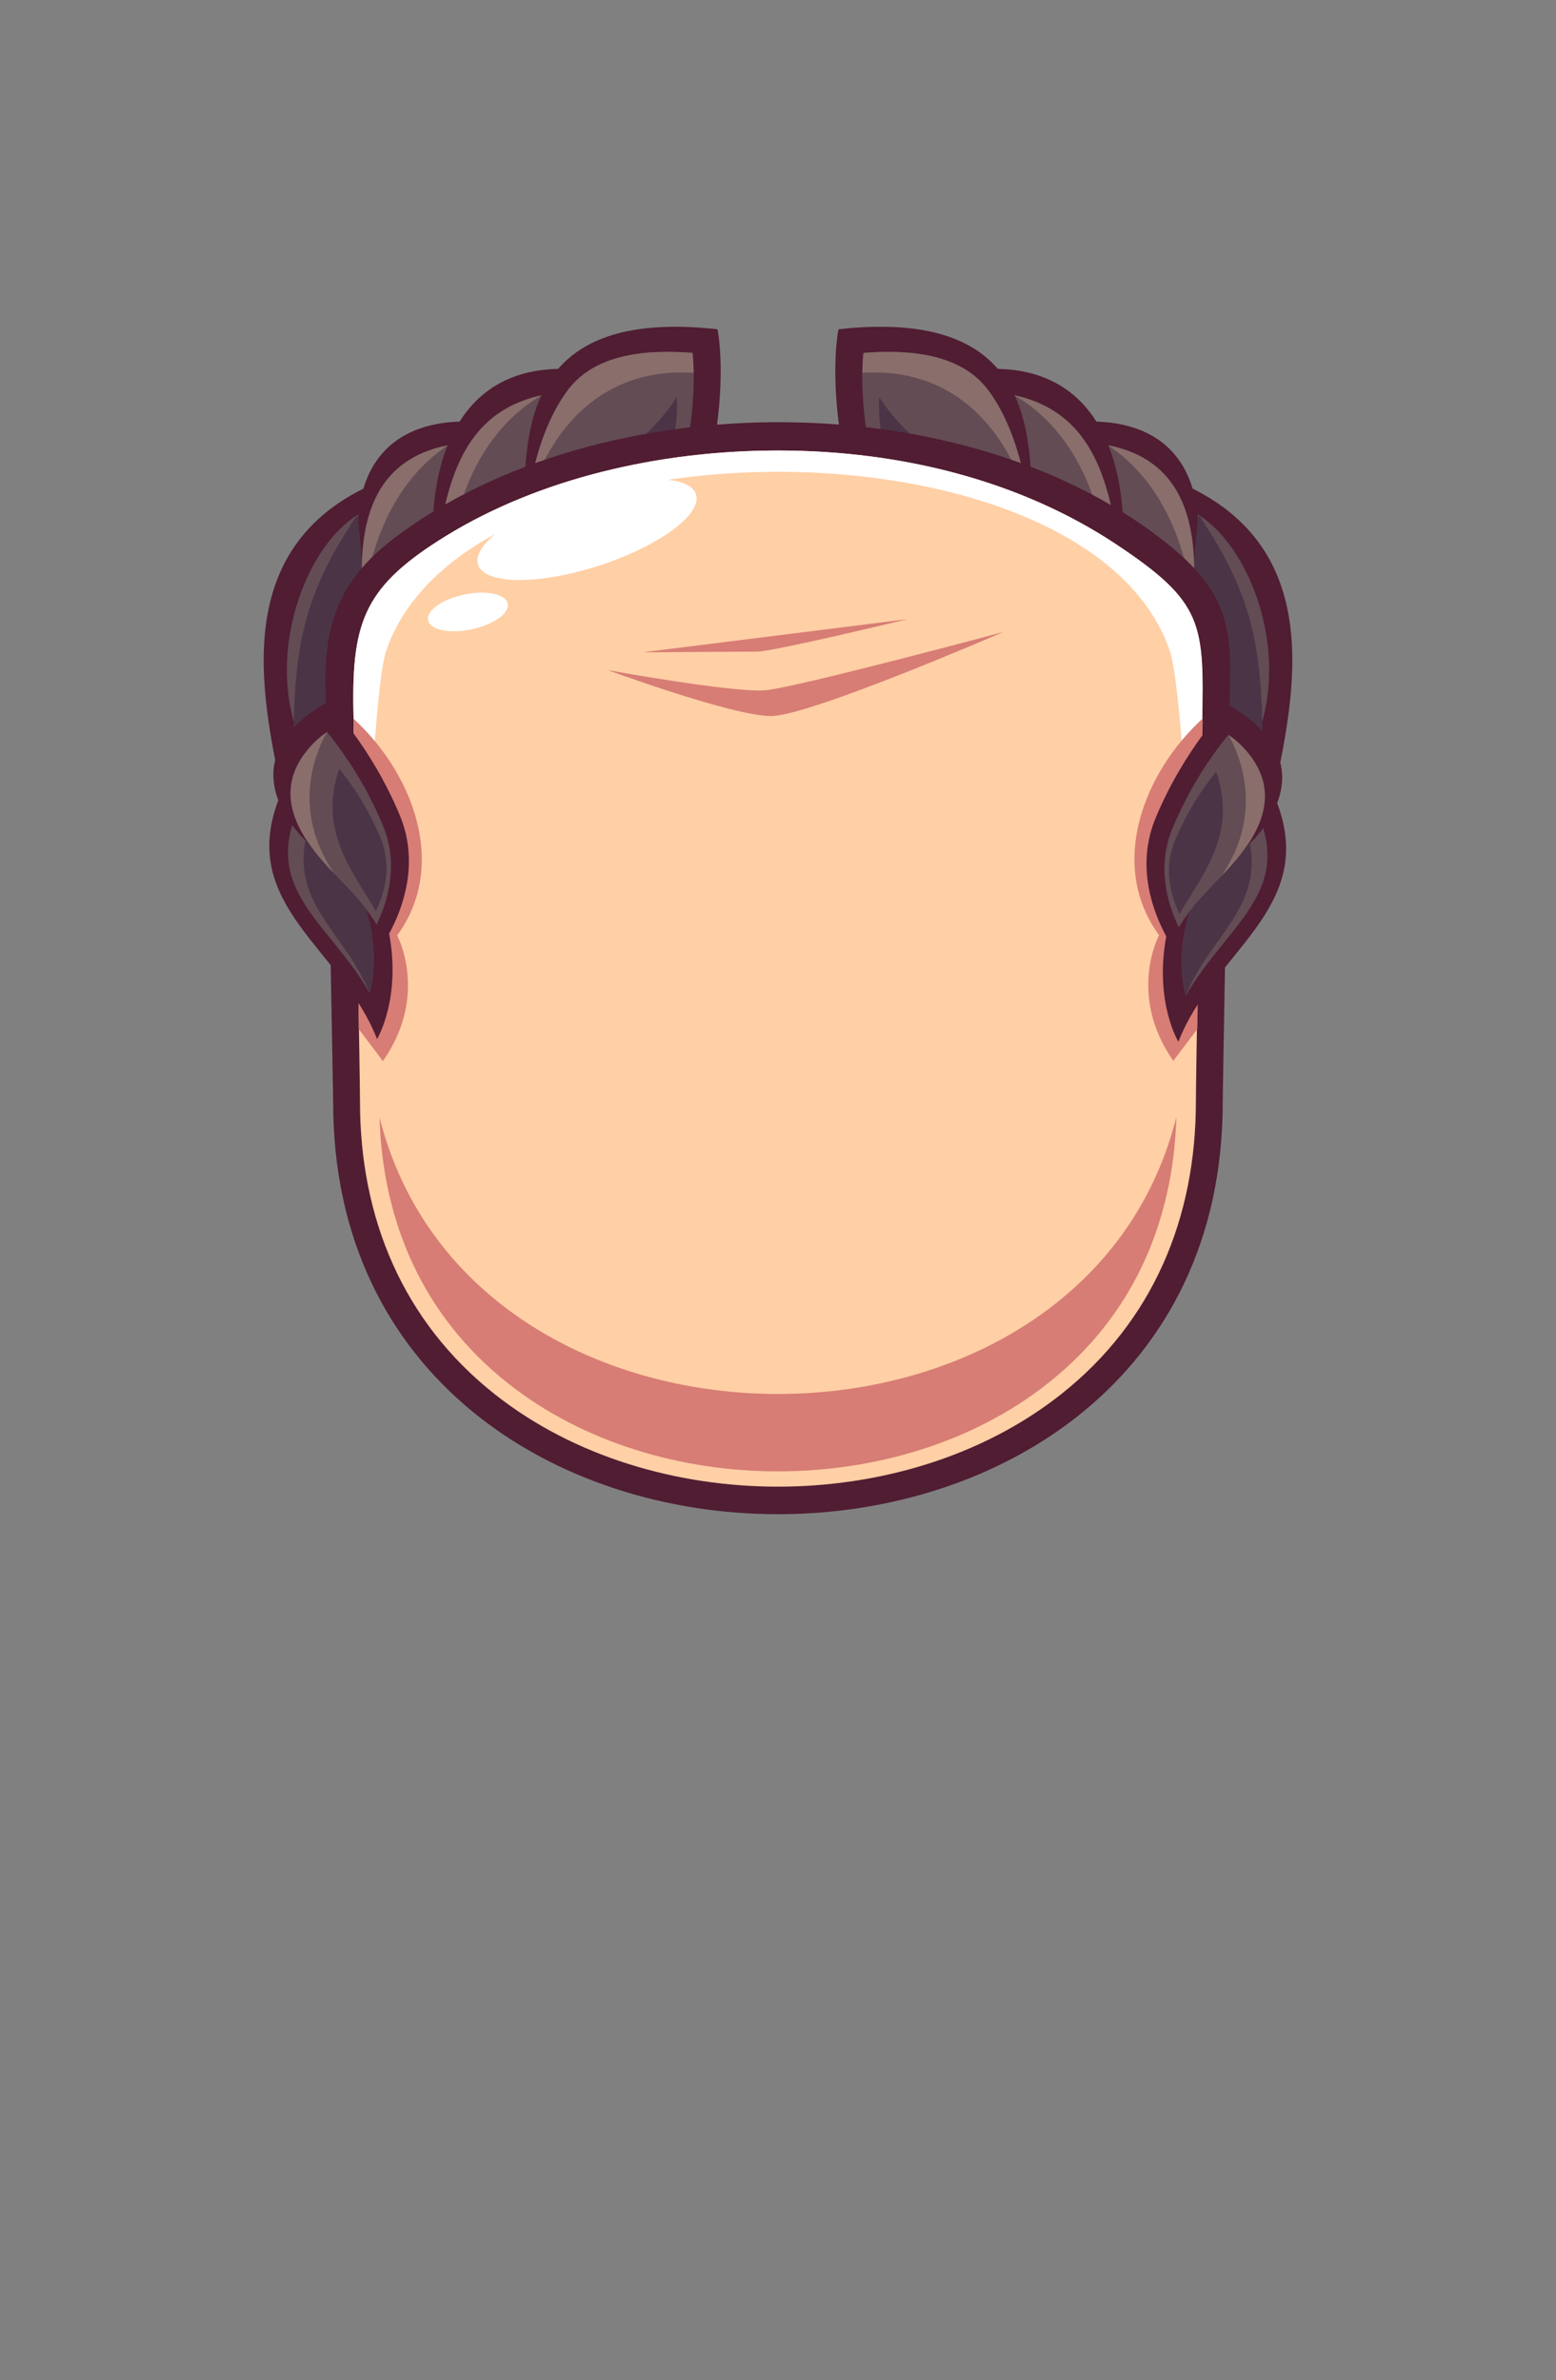 <?xml version="1.0" encoding="UTF-8"?>
<!DOCTYPE svg PUBLIC "-//W3C//DTD SVG 1.1//EN" "http://www.w3.org/Graphics/SVG/1.1/DTD/svg11.dtd">
<!-- Creator: CorelDRAW -->
<svg xmlns="http://www.w3.org/2000/svg" xml:space="preserve" width="129.436mm" height="197.989mm" style="shape-rendering:geometricPrecision; text-rendering:geometricPrecision; image-rendering:optimizeQuality; fill-rule:evenodd; clip-rule:evenodd"
viewBox="0 0 13.231 20.239"
 xmlns:xlink="http://www.w3.org/1999/xlink">
 <rect x="0" y="0" width="13.231" height="20.239" fill="#808080" stroke="none"/>
 <defs>
  <style type="text/css">
   <![CDATA[
    .fil0 {fill:none}
    .fil3 {fill:#4B3446}
    .fil1 {fill:#501D33}
    .fil2 {fill:#634C54}
    .fil4 {fill:#896E6B}
    .fil7 {fill:#D77D75}
    .fil5 {fill:#FFCFA5}
    .fil6 {fill:white}
   ]]>
  </style>
 </defs>
 <g id="Layer_x0020_1">
  <g id="_167464840">
   <rect id="_171472736" class="fil0" width="13.231" height="20.239"/>
   <g id="_117462504">
    <g>
     <g>
      <path id="_117463392" class="fil1" d="M7.129 2.8c0.708,-0.078 1.121,0.065 1.356,0.337 0.407,0.008 0.673,0.187 0.838,0.448 0.476,0.017 0.723,0.252 0.818,0.57 1.217,0.606 0.817,1.959 0.647,2.805 0,0 -0.255,-0.114 -0.648,-0.742 -0.163,-0.051 -0.396,-0.146 -0.611,-0.309 -0.05,0.209 -0.136,0.429 -0.269,0.678 0,0 -0.183,-0.624 -0.562,-1.205 -0.024,0.412 -0.014,0.787 0.13,1.047 0,0 -0.489,-0 -0.972,-0.716 -0.12,-0.178 -0.203,-0.412 -0.32,-0.687 -0.59,-1.38 -0.406,-2.226 -0.406,-2.226l1.02221e-005 2.04442e-005z"/>
      <path id="_117456576" class="fil2" d="M10.244 6.073c0.12,0.194 0.017,0.436 0.203,0.574 0.638,-0.68 0.297,-1.929 -0.264,-2.274 0.015,0.154 0.003,0.318 -0.028,0.481 -0.002,-0.518 -0.163,-0.955 -0.73,-1.067 0.131,0.328 0.149,0.729 0.106,1.083 0.052,0.295 0.073,0.56 0.035,0.837 0.092,0.083 0.195,0.155 0.306,0.217 0.073,0.041 0.161,0.083 0.251,0.118 -0.021,-0.122 -0.025,-0.253 -0.021,-0.384 0.027,0.15 0.083,0.291 0.143,0.415l0 -1.02221e-005z"/>
      <path id="_117463320" class="fil2" d="M7.341 3.001c0.38,-0.03 0.824,0.002 1.059,0.313 0.239,0.315 0.359,0.828 0.358,1.233 0.026,-0.439 0.019,-0.863 -0.131,-1.186 0.556,0.123 0.748,0.549 0.847,1.071 0.112,0.59 0.025,1.177 -0.208,1.729 -0.024,-0.061 -0.049,-0.12 -0.074,-0.178 -0.128,-0.295 -0.286,-0.59 -0.478,-0.852 0.009,-0.116 0.019,-0.233 0.028,-0.35 -0.065,0.432 -0.312,0.715 -0.21,1.195 -0.43,-0.212 -0.632,-0.67 -0.806,-1.078 -0.196,-0.46 -0.346,-0.964 -0.385,-1.465 -0.01,-0.131 -0.013,-0.264 -0.003,-0.395 0.001,-0.012 0.002,-0.024 0.003,-0.036l0 1.02221e-005z"/>
      <path id="_117460656" class="fil3" d="M8.579 4.131c0,0 -0.672,-0.1 -1.103,-0.753 0,0 -0.046,0.567 0.312,0.952 0.359,0.385 0.791,-0.199 0.791,-0.199z"/>
      <path id="_117463296" class="fil3" d="M10.201 5.979c0.152,0.002 0.359,0.375 0.535,0.353 -0.004,-0.853 -0.093,-1.283 -0.541,-1.951 -0.013,-0.008 -0.046,0.514 -0.073,0.617 -0.035,0.135 -0.024,0.273 -0.034,0.394 -0.018,0.211 0.038,0.412 0.113,0.587l0 -1.02221e-005z"/>
      <path id="_117464064" class="fil4" d="M8.621 3.36c0.561,0.121 0.755,0.549 0.854,1.073 0.029,0.154 0.045,0.308 0.048,0.462 -0.057,-0.089 -0.114,-0.235 -0.167,-0.457 -0.16,-0.667 -0.525,-0.96 -0.735,-1.078z"/>
      <path id="_117457056" class="fil4" d="M7.341 3.001c0.38,-0.03 0.824,0.002 1.059,0.313 0.157,0.207 0.263,0.501 0.317,0.792 0.005,0.045 0.01,0.091 0.014,0.137 0,0 -0.261,-1.112 -1.351,-1.075 -0.016,0.001 -0.032,0.001 -0.047,0.001 0.001,-0.044 0.002,-0.088 0.006,-0.132 0.001,-0.012 0.002,-0.024 0.003,-0.036z"/>
      <path id="_117462528" class="fil4" d="M10.149 5.044c0.037,-0.6 -0.09,-1.133 -0.728,-1.258 0.213,0.14 0.522,0.437 0.666,1.036 0.02,0.085 0.041,0.158 0.062,0.222z"/>
     </g>
     <g>
      <path id="_117457200" class="fil1" d="M6.102 2.8c-0.708,-0.078 -1.121,0.065 -1.356,0.337 -0.407,0.008 -0.673,0.187 -0.838,0.448 -0.476,0.017 -0.723,0.252 -0.818,0.57 -1.217,0.606 -0.817,1.959 -0.647,2.805 0,0 0.255,-0.114 0.648,-0.742 0.163,-0.051 0.396,-0.146 0.611,-0.309 0.05,0.209 0.136,0.429 0.269,0.678 0,0 0.183,-0.624 0.562,-1.205 0.024,0.412 0.014,0.787 -0.13,1.047 0,0 0.489,-0 0.972,-0.716 0.12,-0.178 0.203,-0.412 0.32,-0.687 0.59,-1.38 0.406,-2.226 0.406,-2.226l-1.02221e-005 2.04442e-005z"/>
      <path id="_117456768" class="fil2" d="M2.987 6.073c-0.12,0.194 -0.017,0.436 -0.203,0.574 -0.638,-0.68 -0.297,-1.929 0.264,-2.274 -0.015,0.154 -0.003,0.318 0.028,0.481 0.002,-0.518 0.163,-0.955 0.73,-1.067 -0.131,0.328 -0.149,0.729 -0.106,1.083 -0.052,0.295 -0.073,0.56 -0.035,0.837 -0.092,0.083 -0.195,0.155 -0.306,0.217 -0.073,0.041 -0.161,0.083 -0.251,0.118 0.021,-0.122 0.025,-0.253 0.021,-0.384 -0.027,0.15 -0.083,0.291 -0.143,0.415l0 -1.02221e-005z"/>
      <path id="_117460872" class="fil2" d="M5.89 3.001c-0.38,-0.03 -0.824,0.002 -1.059,0.313 -0.239,0.315 -0.359,0.828 -0.358,1.233 -0.026,-0.439 -0.019,-0.863 0.131,-1.186 -0.556,0.123 -0.748,0.549 -0.847,1.071 -0.112,0.59 -0.025,1.177 0.208,1.729 0.024,-0.061 0.049,-0.12 0.074,-0.178 0.128,-0.295 0.286,-0.59 0.478,-0.852 -0.009,-0.116 -0.019,-0.233 -0.028,-0.35 0.065,0.432 0.312,0.715 0.21,1.195 0.43,-0.212 0.632,-0.67 0.806,-1.078 0.196,-0.46 0.346,-0.964 0.385,-1.465 0.01,-0.131 0.013,-0.264 0.003,-0.395 -0.001,-0.012 -0.002,-0.024 -0.003,-0.036l0 1.02221e-005z"/>
      <path id="_117461064" class="fil3" d="M4.652 4.131c0,0 0.672,-0.1 1.103,-0.753 0,0 0.046,0.567 -0.312,0.952 -0.359,0.385 -0.791,-0.199 -0.791,-0.199z"/>
      <path id="_117458208" class="fil3" d="M3.03 5.979c-0.152,0.002 -0.359,0.375 -0.535,0.353 0.004,-0.853 0.093,-1.283 0.541,-1.951 0.013,-0.008 0.046,0.514 0.073,0.617 0.035,0.135 0.024,0.273 0.034,0.394 0.018,0.211 -0.038,0.412 -0.113,0.587l0 -1.02221e-005z"/>
      <path id="_118366576" class="fil4" d="M4.61 3.36c-0.561,0.121 -0.755,0.549 -0.854,1.073 -0.029,0.154 -0.045,0.308 -0.048,0.462 0.057,-0.089 0.114,-0.235 0.167,-0.457 0.16,-0.667 0.525,-0.96 0.735,-1.078z"/>
      <path id="_117459840" class="fil4" d="M5.89 3.001c-0.38,-0.03 -0.824,0.002 -1.059,0.313 -0.157,0.207 -0.263,0.501 -0.317,0.792 -0.005,0.045 -0.01,0.091 -0.014,0.137 0,0 0.261,-1.112 1.351,-1.075 0.016,0.001 0.032,0.001 0.047,0.001 -0.001,-0.044 -0.002,-0.088 -0.006,-0.132 -0.001,-0.012 -0.002,-0.024 -0.003,-0.036z"/>
      <path id="_117462936" class="fil4" d="M3.082 5.044c-0.037,-0.6 0.09,-1.133 0.728,-1.258 -0.213,0.14 -0.522,0.437 -0.666,1.036 -0.02,0.085 -0.041,0.158 -0.062,0.222z"/>
     </g>
    </g>
    <path id="_117457320" class="fil1" d="M2.768 5.834c0.019,1.071 0.065,3.472 0.065,3.542 0,4.667 7.564,4.667 7.564,0 0,-0.068 0.043,-2.511 0.063,-3.652 0.008,-0.479 -0.113,-0.753 -0.498,-1.071 -1.691,-1.396 -4.848,-1.411 -6.607,-0.079 -0.442,0.335 -0.597,0.693 -0.587,1.261l1.02221e-005 -1.02221e-005z"/>
    <path id="_117461304" class="fil5" d="M9.481 4.622c-0.799,-0.527 -1.804,-0.791 -2.866,-0.791 -1.018,0 -2.035,0.242 -2.822,0.726 -0.686,0.423 -0.802,0.715 -0.788,1.485 0.021,1.178 0.056,3.14 0.056,3.326 0,0.988 0.363,1.868 1.146,2.488 0.675,0.534 1.555,0.786 2.408,0.786 0.854,-1.02221e-005 1.733,-0.252 2.408,-0.786 0.783,-0.62 1.146,-1.5 1.146,-2.488 0,-0.18 0.033,-2.029 0.054,-3.215 0.015,-0.851 0.019,-1.029 -0.743,-1.532l0 3.06662e-005z"/>
    <path id="_117461040" class="fil6" d="M9.481 4.622c-0.799,-0.527 -1.804,-0.791 -2.866,-0.791 -1.018,0 -2.035,0.242 -2.822,0.726 -0.686,0.423 -0.802,0.715 -0.788,1.485 0.013,0.704 0.03,1.69 0.043,2.407 0.019,-0.01 0.029,-0.017 0.026,-0.02 0,0 0.092,-2.541 0.207,-2.886 0.14,-0.421 0.477,-0.755 0.929,-1.002 -0.1,0.084 -0.156,0.167 -0.15,0.237 0.016,0.182 0.445,0.206 0.96,0.055 0.514,-0.152 0.919,-0.423 0.903,-0.605 -0.007,-0.082 -0.097,-0.132 -0.242,-0.148 1.75,-0.26 3.857,0.228 4.269,1.463 0.115,0.345 0.23,2.892 0.23,2.892 -0.001,0.001 -0,0.003 0.002,0.005 0.011,-0.68 0.028,-1.596 0.04,-2.287 0.015,-0.851 0.019,-1.029 -0.743,-1.532l-1.02221e-005 4.08883e-005zm-5.524 0.432c0.187,-0.037 0.349,-9.19987e-005 0.361,0.083 0.012,0.083 -0.13,0.18 -0.318,0.217 -0.187,0.037 -0.349,8.17766e-005 -0.361,-0.083 -0.012,-0.083 0.13,-0.18 0.318,-0.217z"/>
    <path id="_117460848" class="fil7" d="M10.227 6.11c-0.015,0.807 -0.035,1.942 -0.046,2.641l-0.204 0.27c-0.394,-0.564 -0.121,-1.068 -0.121,-1.068 -0.442,-0.608 -0.121,-1.394 0.371,-1.843l0 -1.02221e-005zm-5.062 -0.413c0,0 1.062,0.392 1.391,0.392 0.329,0 1.973,-0.714 1.973,-0.714 0,0 -1.758,0.472 -2.023,0.495 -0.266,0.023 -1.353,-0.173 -1.341,-0.173l1.02221e-005 0zm0.301 -0.15c0,0 0.834,-0.006 0.973,-0.006 0.138,0 1.278,-0.276 1.278,-0.276l-2.25 0.282 -1.02221e-005 0zm-2.239 3.952c0.026,0.898 0.374,1.695 1.091,2.263 0.644,0.51 1.483,0.75 2.297,0.75 0.814,0 1.653,-0.24 2.297,-0.75 0.718,-0.568 1.065,-1.365 1.091,-2.263 -0.156,0.617 -0.49,1.161 -1.023,1.583 -0.663,0.525 -1.527,0.772 -2.365,0.772 -0.838,0 -1.703,-0.247 -2.366,-0.772 -0.532,-0.422 -0.867,-0.966 -1.023,-1.583l0 1.02221e-005zm-0.221 -3.387c0.015,0.807 0.035,1.942 0.046,2.641l0.204 0.27c0.394,-0.564 0.121,-1.068 0.121,-1.068 0.442,-0.608 0.121,-1.394 -0.371,-1.843l0 -1.02221e-005z"/>
    <path id="_117460584" class="fil1" d="M2.366 6.806c-0.338,0.899 0.544,1.265 0.84,2.03 0,0 0.206,-0.338 0.103,-0.897 0.112,-0.206 0.261,-0.595 0.091,-1.005 -0.25,-0.601 -0.615,-0.965 -0.615,-0.965 -0.449,0.257 -0.524,0.563 -0.418,0.837l0 1.02221e-005zm8.076 -0.814c0.449,0.257 0.524,0.563 0.418,0.837 0.338,0.899 -0.544,1.265 -0.84,2.03 0,0 -0.206,-0.338 -0.103,-0.897 -0.112,-0.206 -0.261,-0.595 -0.091,-1.005 0.25,-0.601 0.615,-0.965 0.615,-0.965l0 1.02221e-005z"/>
    <path id="_117460392" class="fil2" d="M10.445 6.25c-0.047,0.055 -0.093,0.117 -0.133,0.174 -0.137,0.193 -0.253,0.405 -0.344,0.624 -0.091,0.22 -0.083,0.455 -0.011,0.674 0.017,0.051 0.04,0.109 0.067,0.165 0.03,-0.052 0.066,-0.103 0.105,-0.152 -0.01,0.021 -0.018,0.041 -0.027,0.062 -0.055,0.198 -0.072,0.406 -0.034,0.606 0.004,0.02 0.009,0.042 0.015,0.066 0.086,-0.153 0.194,-0.291 0.306,-0.429 0.126,-0.156 0.273,-0.33 0.344,-0.52 0.061,-0.165 0.054,-0.326 0.009,-0.479 -0.043,0.058 -0.093,0.113 -0.147,0.164 0.19,-0.272 0.25,-0.565 -0.031,-0.858 -0.031,-0.032 -0.074,-0.069 -0.117,-0.097zm-7.664 -0.024c0.047,0.055 0.093,0.117 0.133,0.174 0.137,0.193 0.253,0.405 0.344,0.624 0.091,0.22 0.083,0.455 0.011,0.674 -0.017,0.051 -0.04,0.109 -0.067,0.165 -0.03,-0.052 -0.066,-0.103 -0.105,-0.152 0.01,0.021 0.018,0.041 0.027,0.062 0.055,0.198 0.072,0.406 0.034,0.606 -0.004,0.02 -0.009,0.042 -0.015,0.066 -0.086,-0.153 -0.194,-0.291 -0.306,-0.429 -0.126,-0.156 -0.273,-0.33 -0.344,-0.52 -0.061,-0.165 -0.054,-0.326 -0.009,-0.479 0.043,0.058 0.093,0.113 0.147,0.164 -0.19,-0.272 -0.25,-0.565 0.031,-0.858 0.031,-0.032 0.074,-0.069 0.117,-0.097z"/>
    <path id="_117463608" class="fil4" d="M10.445 6.25l-0 0c0.064,0.109 0.314,0.598 -0.025,1.146 -0.011,0.017 -0.019,0.033 -0.027,0.049l0.013 -0.013c0.316,-0.332 0.519,-0.709 0.157,-1.085 -0.031,-0.032 -0.074,-0.069 -0.117,-0.097zm-7.664 -0.024l0 0c-0.064,0.109 -0.314,0.598 0.025,1.146 0.011,0.017 0.019,0.033 0.027,0.049l-0.013 -0.013c-0.316,-0.332 -0.519,-0.709 -0.157,-1.085 0.031,-0.032 0.074,-0.069 0.117,-0.097z"/>
    <path id="_118255832" class="fil3" d="M10.341 6.564c-0.035,0.041 -0.069,0.087 -0.098,0.128 -0.101,0.143 -0.187,0.299 -0.254,0.461 -0.067,0.162 -0.061,0.336 -0.008,0.498 0.012,0.038 0.029,0.081 0.049,0.122 0.191,-0.335 0.495,-0.678 0.312,-1.209zm-7.456 -0.024c0.035,0.041 0.069,0.087 0.098,0.128 0.101,0.143 0.187,0.299 0.254,0.461 0.067,0.162 0.061,0.336 0.008,0.498 -0.012,0.038 -0.029,0.081 -0.049,0.122 -0.191,-0.335 -0.495,-0.678 -0.312,-1.209zm0.226 1.188c0.065,0.211 0.088,0.436 0.047,0.651 -0.004,0.02 -0.009,0.042 -0.015,0.066 -0.198,-0.499 -0.659,-0.748 -0.543,-1.312 0.06,0.094 0.136,0.186 0.221,0.275 0.088,0.092 0.199,0.201 0.291,0.32zm7.003 0.024c-0.065,0.211 -0.088,0.436 -0.047,0.651 0.004,0.02 0.009,0.042 0.015,0.066 0.198,-0.499 0.659,-0.748 0.543,-1.312 -0.06,0.094 -0.136,0.186 -0.221,0.275 -0.088,0.092 -0.199,0.201 -0.291,0.32z"/>
   </g>
  </g>
 </g>
</svg>
